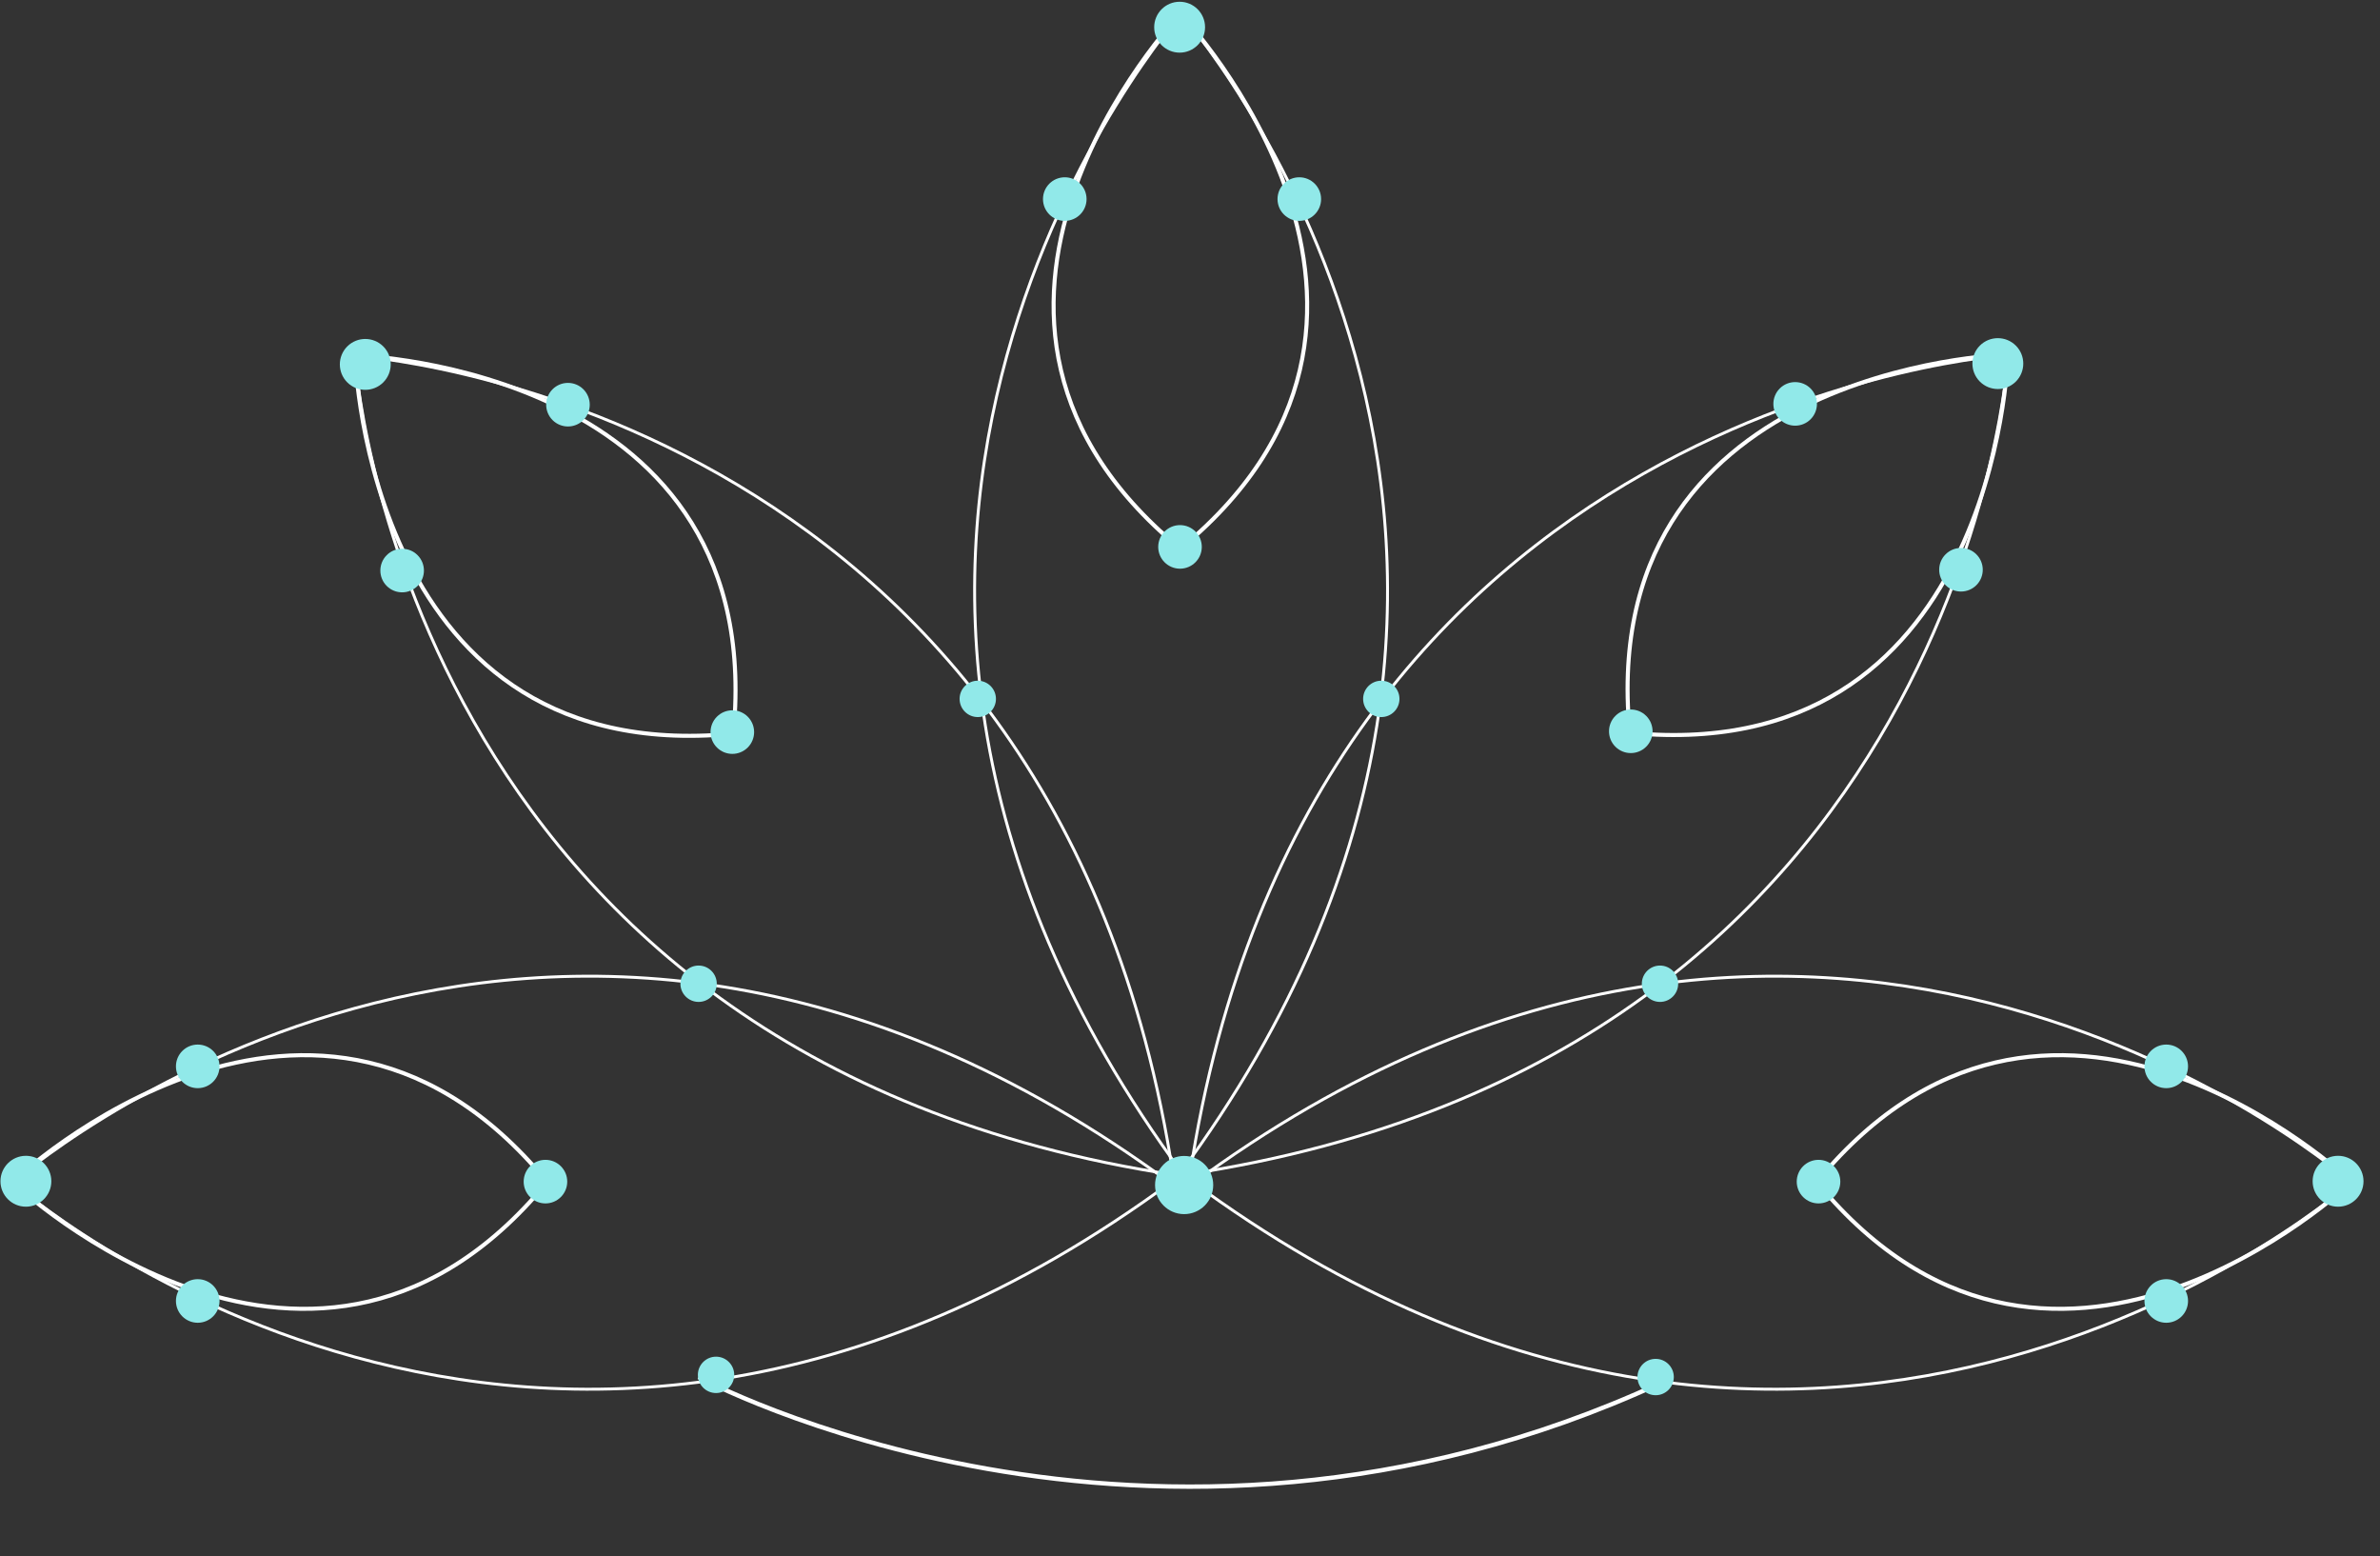 <?xml version="1.0" encoding="UTF-8" standalone="no" ?>
<!DOCTYPE svg PUBLIC "-//W3C//DTD SVG 1.1//EN" "http://www.w3.org/Graphics/SVG/1.1/DTD/svg11.dtd">
<svg xmlns="http://www.w3.org/2000/svg" xmlns:xlink="http://www.w3.org/1999/xlink" version="1.1" width="1636.707" height="1070" viewBox="0 0 1636.707 1070" xml:space="preserve">
<rect x="0" y="0" width="1636.707" height="1070" fill="#333333" stroke="none"/>
<desc>Created with Fabric.js 5.3.0</desc>
<defs>
</defs>
<g transform="matrix(0 1 1 0 413.324 815.214)" id="1pzMuQ2MxVkbK8SuwEGzw"  >
<g style="" vector-effect="non-scaling-stroke"   >
		<g transform="matrix(1 0 0 1 33.711 -408.013)" id="j5vdZBdXiyUIxW3stDToJ"  >
<path style="stroke: rgb(255,255,255); stroke-width: 1; stroke-dasharray: none; stroke-linecap: butt; stroke-dashoffset: 0; stroke-linejoin: miter; stroke-miterlimit: 4; fill: rgb(255,255,255); fill-opacity: 0; fill-rule: nonzero; opacity: 1;" vector-effect="non-scaling-stroke"  transform=" translate(0, 0)" d="M 0 0" stroke-linecap="round" />
</g>
		<g transform="matrix(0.928 0 0 0.928 -44.372 -218.749)" id="TDFPtszz5Qqv_uoLvCET2"  >
<path style="stroke: rgb(255,255,255); stroke-width: 3; stroke-dasharray: none; stroke-linecap: butt; stroke-dashoffset: 0; stroke-linejoin: miter; stroke-miterlimit: 4; fill: rgb(255,255,255); fill-opacity: 0; fill-rule: nonzero; opacity: 1;" vector-effect="non-scaling-stroke"  transform=" translate(-0, 0)" d="M 43.7 -199.01 C 43.7 -199.01 -168.16 25.5 48.93 199.01" stroke-linecap="round" />
</g>
		<g transform="matrix(-0.928 0 0 0.928 39.21 -218.749)" id="6dJN-0DF7bNAFwWnaQ0eT"  >
<path style="stroke: rgb(255,255,255); stroke-width: 3; stroke-dasharray: none; stroke-linecap: butt; stroke-dashoffset: 0; stroke-linejoin: miter; stroke-miterlimit: 4; fill: rgb(255,255,255); fill-opacity: 0; fill-rule: nonzero; opacity: 1;" vector-effect="non-scaling-stroke"  transform=" translate(-0, 0)" d="M 43.7 -199.01 C 43.7 -199.01 -168.16 25.5 48.93 199.01" stroke-linecap="round" />
</g>
		<g transform="matrix(1 0 0 1 25.411 -405.838)" id="GFwka-L3IYInmWN7VpHpr"  >
<path style="stroke: rgb(255,255,255); stroke-width: 1; stroke-dasharray: none; stroke-linecap: butt; stroke-dashoffset: 0; stroke-linejoin: miter; stroke-miterlimit: 4; fill: rgb(255,255,255); fill-opacity: 0; fill-rule: nonzero; opacity: 1;" vector-effect="non-scaling-stroke"  transform=" translate(0, 0)" d="M 0 0" stroke-linecap="round" />
</g>
		<g transform="matrix(1 0 0 1 -72.345 -6.14)" id="Ui6Kc1VUpRFNv7VHispGg"  >
<path style="stroke: rgb(255,255,255); stroke-width: 2; stroke-dasharray: none; stroke-linecap: butt; stroke-dashoffset: 0; stroke-linejoin: miter; stroke-miterlimit: 4; fill: rgb(255,255,255); fill-opacity: 0; fill-rule: nonzero; opacity: 1;" vector-effect="non-scaling-stroke"  transform=" translate(0.001, 0)" d="M 70.69 -399.38 C 70.69 -399.38 -250.48 -36.42 71.74 399.38" stroke-linecap="round" />
</g>
		<g transform="matrix(-1 0 0 1 68.14 -5.86)" id="zQ6VZTM2uM9Zpy_r7pOal"  >
<path style="stroke: rgb(255,255,255); stroke-width: 2; stroke-dasharray: none; stroke-linecap: butt; stroke-dashoffset: 0; stroke-linejoin: miter; stroke-miterlimit: 4; fill: rgb(255,255,255); fill-opacity: 0; fill-rule: nonzero; opacity: 1;" vector-effect="non-scaling-stroke"  transform=" translate(0.001, 0)" d="M 70.69 -399.38 C 70.69 -399.38 -250.48 -36.42 71.74 399.38" stroke-linecap="round" />
</g>
		<g transform="matrix(0.193 0 0 0.193 -1.844 399.554)" id="uApd6vi00ikjTRtbWUpa8"  >
<path style="stroke: rgb(234,47,132); stroke-width: 0; stroke-dasharray: none; stroke-linecap: butt; stroke-dashoffset: 0; stroke-linejoin: miter; stroke-miterlimit: 4; fill: rgb(145,233,233); fill-rule: nonzero; opacity: 1;" vector-effect="non-scaling-stroke"  transform=" translate(0, 0)" d="M 0 -56.98 C 31.45 -56.98 56.98 -31.45 56.98 0 C 56.98 31.45 31.45 56.98 0 56.98 C -31.45 56.98 -56.98 31.45 -56.98 0 C -56.98 -31.45 -31.45 -56.98 0 -56.98 z" stroke-linecap="round" />
</g>
		<g transform="matrix(0.263 0 0 0.263 -2.844 -38.22)" id="7BFfbwwvxdqI0gv4uvnMy"  >
<path style="stroke: rgb(234,47,132); stroke-width: 0; stroke-dasharray: none; stroke-linecap: butt; stroke-dashoffset: 0; stroke-linejoin: miter; stroke-miterlimit: 4; fill: rgb(145,233,233); fill-rule: nonzero; opacity: 1;" vector-effect="non-scaling-stroke"  transform=" translate(0, 0)" d="M 0 -56.98 C 31.45 -56.98 56.98 -31.45 56.98 0 C 56.98 31.45 31.45 56.98 0 56.98 C -31.45 56.98 -56.98 31.45 -56.98 0 C -56.98 -31.45 -31.45 -56.98 0 -56.98 z" stroke-linecap="round" />
</g>
		<g transform="matrix(0.307 0 0 0.307 -3.103 -395.513)" id="q-GNKwQN8B_gSGtUDtocX"  >
<path style="stroke: rgb(234,47,132); stroke-width: 0; stroke-dasharray: none; stroke-linecap: butt; stroke-dashoffset: 0; stroke-linejoin: miter; stroke-miterlimit: 4; fill: rgb(145,233,233); fill-rule: nonzero; opacity: 1;" vector-effect="non-scaling-stroke"  transform=" translate(0, 0)" d="M 0 -56.98 C 31.45 -56.98 56.98 -31.45 56.98 0 C 56.98 31.45 31.45 56.98 0 56.98 C -31.45 56.98 -56.98 31.45 -56.98 0 C -56.98 -31.45 -31.45 -56.98 0 -56.98 z" stroke-linecap="round" />
</g>
		<g transform="matrix(0.263 0 0 0.263 79.2 -277.347)" id="NgH0eyzhvyyu-H51YL36w"  >
<path style="stroke: rgb(234,47,132); stroke-width: 0; stroke-dasharray: none; stroke-linecap: butt; stroke-dashoffset: 0; stroke-linejoin: miter; stroke-miterlimit: 4; fill: rgb(145,233,233); fill-rule: nonzero; opacity: 1;" vector-effect="non-scaling-stroke"  transform=" translate(-11.4, 26.59)" d="M 11.4 -83.57 C 42.85 -83.57 68.38 -58.04 68.38 -26.59 C 68.38 4.86 42.85 30.39 11.4 30.39 C -20.05 30.39 -45.58 4.86 -45.58 -26.59 C -45.58 -58.04 -20.05 -83.57 11.4 -83.57 z" stroke-linecap="round" />
</g>
		<g transform="matrix(0.263 0 0 0.263 -82.088 -277.347)" id="TjXjIAOyQZXAbkew3B6Ps"  >
<path style="stroke: rgb(234,47,132); stroke-width: 0; stroke-dasharray: none; stroke-linecap: butt; stroke-dashoffset: 0; stroke-linejoin: miter; stroke-miterlimit: 4; fill: rgb(145,233,233); fill-rule: nonzero; opacity: 1;" vector-effect="non-scaling-stroke"  transform=" translate(-7.6, 26.59)" d="M 7.6 -83.57 C 39.05 -83.57 64.58 -58.04 64.58 -26.59 C 64.58 4.86 39.05 30.39 7.6 30.39 C -23.85 30.39 -49.38 4.86 -49.38 -26.59 C -49.38 -58.04 -23.85 -83.57 7.6 -83.57 z" stroke-linecap="round" />
</g>
</g>
</g>
<g transform="matrix(-0.707 0.707 0.707 0.707 528.629 532.345)" id="q5IdS5OFGtaCCJk2G3RPW"  >
<g style="" vector-effect="non-scaling-stroke"   >
		<g transform="matrix(1 0 0 1 33.711 -408.013)" id="2PQSCNyLmHfzLkWTdIEP1"  >
<path style="stroke: rgb(255,255,255); stroke-width: 1; stroke-dasharray: none; stroke-linecap: butt; stroke-dashoffset: 0; stroke-linejoin: miter; stroke-miterlimit: 4; fill: rgb(255,255,255); fill-opacity: 0; fill-rule: nonzero; opacity: 1;" vector-effect="non-scaling-stroke"  transform=" translate(0, 0)" d="M 0 0" stroke-linecap="round" />
</g>
		<g transform="matrix(0.928 0 0 0.928 -44.372 -218.749)" id="mG7FbMO6TxrMWIa-_sLhO"  >
<path style="stroke: rgb(255,255,255); stroke-width: 3; stroke-dasharray: none; stroke-linecap: butt; stroke-dashoffset: 0; stroke-linejoin: miter; stroke-miterlimit: 4; fill: rgb(255,255,255); fill-opacity: 0; fill-rule: nonzero; opacity: 1;" vector-effect="non-scaling-stroke"  transform=" translate(-0, 0)" d="M 43.7 -199.01 C 43.7 -199.01 -168.16 25.5 48.93 199.01" stroke-linecap="round" />
</g>
		<g transform="matrix(-0.928 0 0 0.928 39.21 -218.749)" id="5t5x8OchPUeZmcLmyT8ec"  >
<path style="stroke: rgb(255,255,255); stroke-width: 3; stroke-dasharray: none; stroke-linecap: butt; stroke-dashoffset: 0; stroke-linejoin: miter; stroke-miterlimit: 4; fill: rgb(255,255,255); fill-opacity: 0; fill-rule: nonzero; opacity: 1;" vector-effect="non-scaling-stroke"  transform=" translate(-0, 0)" d="M 43.7 -199.01 C 43.7 -199.01 -168.16 25.5 48.93 199.01" stroke-linecap="round" />
</g>
		<g transform="matrix(1 0 0 1 25.411 -405.838)" id="wldJSUyC8NYsKtSgh-5wh"  >
<path style="stroke: rgb(255,255,255); stroke-width: 1; stroke-dasharray: none; stroke-linecap: butt; stroke-dashoffset: 0; stroke-linejoin: miter; stroke-miterlimit: 4; fill: rgb(255,255,255); fill-opacity: 0; fill-rule: nonzero; opacity: 1;" vector-effect="non-scaling-stroke"  transform=" translate(0, 0)" d="M 0 0" stroke-linecap="round" />
</g>
		<g transform="matrix(1 0 0 1 -72.345 -6.14)" id="kC2ngp2gi4S4qPqe1tRah"  >
<path style="stroke: rgb(255,255,255); stroke-width: 2; stroke-dasharray: none; stroke-linecap: butt; stroke-dashoffset: 0; stroke-linejoin: miter; stroke-miterlimit: 4; fill: rgb(255,255,255); fill-opacity: 0; fill-rule: nonzero; opacity: 1;" vector-effect="non-scaling-stroke"  transform=" translate(0.001, 0)" d="M 70.69 -399.38 C 70.69 -399.38 -250.48 -36.42 71.74 399.38" stroke-linecap="round" />
</g>
		<g transform="matrix(-1 0 0 1 68.14 -5.86)" id="_Mepm8KsbEBxd8KvwXk3Y"  >
<path style="stroke: rgb(255,255,255); stroke-width: 2; stroke-dasharray: none; stroke-linecap: butt; stroke-dashoffset: 0; stroke-linejoin: miter; stroke-miterlimit: 4; fill: rgb(255,255,255); fill-opacity: 0; fill-rule: nonzero; opacity: 1;" vector-effect="non-scaling-stroke"  transform=" translate(0.001, 0)" d="M 70.69 -399.38 C 70.69 -399.38 -250.48 -36.42 71.74 399.38" stroke-linecap="round" />
</g>
		<g transform="matrix(0.193 0 0 0.193 -1.844 399.554)" id="xGV9TL_b_yX_Wgcmrfak5"  >
<path style="stroke: rgb(234,47,132); stroke-width: 0; stroke-dasharray: none; stroke-linecap: butt; stroke-dashoffset: 0; stroke-linejoin: miter; stroke-miterlimit: 4; fill: rgb(145,233,233); fill-rule: nonzero; opacity: 1;" vector-effect="non-scaling-stroke"  transform=" translate(0, 0)" d="M 0 -56.98 C 31.45 -56.98 56.98 -31.45 56.98 0 C 56.98 31.45 31.45 56.98 0 56.98 C -31.45 56.98 -56.98 31.45 -56.98 0 C -56.98 -31.45 -31.45 -56.98 0 -56.98 z" stroke-linecap="round" />
</g>
		<g transform="matrix(0.263 0 0 0.263 -2.844 -38.22)" id="MX5POm1xRCFg3syEUCWUB"  >
<path style="stroke: rgb(234,47,132); stroke-width: 0; stroke-dasharray: none; stroke-linecap: butt; stroke-dashoffset: 0; stroke-linejoin: miter; stroke-miterlimit: 4; fill: rgb(145,233,233); fill-rule: nonzero; opacity: 1;" vector-effect="non-scaling-stroke"  transform=" translate(0, 0)" d="M 0 -56.98 C 31.45 -56.98 56.98 -31.45 56.98 0 C 56.98 31.45 31.45 56.98 0 56.98 C -31.45 56.98 -56.98 31.45 -56.98 0 C -56.98 -31.45 -31.45 -56.98 0 -56.98 z" stroke-linecap="round" />
</g>
		<g transform="matrix(0.307 0 0 0.307 -3.103 -395.513)" id="yT3L7NYNrRulrX1skkaxr"  >
<path style="stroke: rgb(234,47,132); stroke-width: 0; stroke-dasharray: none; stroke-linecap: butt; stroke-dashoffset: 0; stroke-linejoin: miter; stroke-miterlimit: 4; fill: rgb(145,233,233); fill-rule: nonzero; opacity: 1;" vector-effect="non-scaling-stroke"  transform=" translate(0, 0)" d="M 0 -56.98 C 31.45 -56.98 56.98 -31.45 56.98 0 C 56.98 31.45 31.45 56.98 0 56.98 C -31.45 56.98 -56.98 31.45 -56.98 0 C -56.98 -31.45 -31.45 -56.98 0 -56.98 z" stroke-linecap="round" />
</g>
		<g transform="matrix(0.263 0 0 0.263 79.2 -277.347)" id="9JVv2hkMLQs2ydj47Cmpv"  >
<path style="stroke: rgb(234,47,132); stroke-width: 0; stroke-dasharray: none; stroke-linecap: butt; stroke-dashoffset: 0; stroke-linejoin: miter; stroke-miterlimit: 4; fill: rgb(145,233,233); fill-rule: nonzero; opacity: 1;" vector-effect="non-scaling-stroke"  transform=" translate(-11.4, 26.59)" d="M 11.4 -83.57 C 42.85 -83.57 68.38 -58.04 68.38 -26.59 C 68.38 4.86 42.85 30.39 11.4 30.39 C -20.05 30.39 -45.58 4.86 -45.58 -26.59 C -45.58 -58.04 -20.05 -83.57 11.4 -83.57 z" stroke-linecap="round" />
</g>
		<g transform="matrix(0.263 0 0 0.263 -82.088 -277.347)" id="0L9sW0O9jDe6eUeBixDO6"  >
<path style="stroke: rgb(234,47,132); stroke-width: 0; stroke-dasharray: none; stroke-linecap: butt; stroke-dashoffset: 0; stroke-linejoin: miter; stroke-miterlimit: 4; fill: rgb(145,233,233); fill-rule: nonzero; opacity: 1;" vector-effect="non-scaling-stroke"  transform=" translate(-7.6, 26.59)" d="M 7.6 -83.57 C 39.05 -83.57 64.58 -58.04 64.58 -26.59 C 64.58 4.86 39.05 30.39 7.6 30.39 C -23.85 30.39 -49.38 4.86 -49.38 -26.59 C -49.38 -58.04 -23.85 -83.57 7.6 -83.57 z" stroke-linecap="round" />
</g>
</g>
</g>
<g transform="matrix(1 0 0 1 810.995 1005.564)" id="yJPpGj6Fva0Kbo_swo1V1"  >
<path style="stroke: rgb(255,255,255); stroke-width: 3; stroke-dasharray: none; stroke-linecap: butt; stroke-dashoffset: 0; stroke-linejoin: miter; stroke-miterlimit: 4; fill: rgb(255,255,255); fill-opacity: 0; fill-rule: nonzero; opacity: 1;" vector-effect="non-scaling-stroke"  transform=" translate(0, 0)" d="M 0 0" stroke-linecap="round" />
</g>
<g transform="matrix(1 0 0 1 814.324 414.214)" id="7rNMNT8di5X5IVyfTUlrd"  >
<g style="" vector-effect="non-scaling-stroke"   >
		<g transform="matrix(1 0 0 1 33.711 -408.013)" id="8szDsUxNRjtkVny2ApubQ"  >
<path style="stroke: rgb(255,255,255); stroke-width: 1; stroke-dasharray: none; stroke-linecap: butt; stroke-dashoffset: 0; stroke-linejoin: miter; stroke-miterlimit: 4; fill: rgb(255,255,255); fill-opacity: 0; fill-rule: nonzero; opacity: 1;" vector-effect="non-scaling-stroke"  transform=" translate(0, 0)" d="M 0 0" stroke-linecap="round" />
</g>
		<g transform="matrix(0.928 0 0 0.928 -44.372 -218.749)" id="pU8zt62LkM4W1k45lf34Z"  >
<path style="stroke: rgb(255,255,255); stroke-width: 3; stroke-dasharray: none; stroke-linecap: butt; stroke-dashoffset: 0; stroke-linejoin: miter; stroke-miterlimit: 4; fill: rgb(255,255,255); fill-opacity: 0; fill-rule: nonzero; opacity: 1;" vector-effect="non-scaling-stroke"  transform=" translate(-0, 0)" d="M 43.7 -199.01 C 43.7 -199.01 -168.16 25.5 48.93 199.01" stroke-linecap="round" />
</g>
		<g transform="matrix(-0.928 0 0 0.928 39.21 -218.749)" id="mUAijn2IyHn1WHJL-1wzD"  >
<path style="stroke: rgb(255,255,255); stroke-width: 3; stroke-dasharray: none; stroke-linecap: butt; stroke-dashoffset: 0; stroke-linejoin: miter; stroke-miterlimit: 4; fill: rgb(255,255,255); fill-opacity: 0; fill-rule: nonzero; opacity: 1;" vector-effect="non-scaling-stroke"  transform=" translate(-0, 0)" d="M 43.7 -199.01 C 43.7 -199.01 -168.16 25.5 48.93 199.01" stroke-linecap="round" />
</g>
		<g transform="matrix(1 0 0 1 25.411 -405.838)" id="9RH5KrDqNDST8bNea0vYU"  >
<path style="stroke: rgb(255,255,255); stroke-width: 1; stroke-dasharray: none; stroke-linecap: butt; stroke-dashoffset: 0; stroke-linejoin: miter; stroke-miterlimit: 4; fill: rgb(255,255,255); fill-opacity: 0; fill-rule: nonzero; opacity: 1;" vector-effect="non-scaling-stroke"  transform=" translate(0, 0)" d="M 0 0" stroke-linecap="round" />
</g>
		<g transform="matrix(1 0 0 1 -72.345 -6.14)" id="WAJ_3KJcHBIcOX5Rn23-D"  >
<path style="stroke: rgb(255,255,255); stroke-width: 2; stroke-dasharray: none; stroke-linecap: butt; stroke-dashoffset: 0; stroke-linejoin: miter; stroke-miterlimit: 4; fill: rgb(255,255,255); fill-opacity: 0; fill-rule: nonzero; opacity: 1;" vector-effect="non-scaling-stroke"  transform=" translate(0.001, 0)" d="M 70.69 -399.38 C 70.69 -399.38 -250.48 -36.42 71.74 399.38" stroke-linecap="round" />
</g>
		<g transform="matrix(-1 0 0 1 68.14 -5.86)" id="5d0CzHSbiXUqqtebsYxSU"  >
<path style="stroke: rgb(255,255,255); stroke-width: 2; stroke-dasharray: none; stroke-linecap: butt; stroke-dashoffset: 0; stroke-linejoin: miter; stroke-miterlimit: 4; fill: rgb(255,255,255); fill-opacity: 0; fill-rule: nonzero; opacity: 1;" vector-effect="non-scaling-stroke"  transform=" translate(0.001, 0)" d="M 70.69 -399.38 C 70.69 -399.38 -250.48 -36.42 71.74 399.38" stroke-linecap="round" />
</g>
		<g transform="matrix(0.193 0 0 0.193 -1.844 399.554)" id="FQnyVb7xFuVsVoGw7E_tF"  >
<path style="stroke: rgb(234,47,132); stroke-width: 0; stroke-dasharray: none; stroke-linecap: butt; stroke-dashoffset: 0; stroke-linejoin: miter; stroke-miterlimit: 4; fill: rgb(145,233,233); fill-rule: nonzero; opacity: 1;" vector-effect="non-scaling-stroke"  transform=" translate(0, 0)" d="M 0 -56.98 C 31.45 -56.98 56.98 -31.45 56.98 0 C 56.98 31.45 31.45 56.98 0 56.98 C -31.45 56.98 -56.98 31.45 -56.98 0 C -56.98 -31.45 -31.45 -56.98 0 -56.98 z" stroke-linecap="round" />
</g>
		<g transform="matrix(0.263 0 0 0.263 -2.844 -38.22)" id="230JgpfrGsw_pTj2j-TU7"  >
<path style="stroke: rgb(234,47,132); stroke-width: 0; stroke-dasharray: none; stroke-linecap: butt; stroke-dashoffset: 0; stroke-linejoin: miter; stroke-miterlimit: 4; fill: rgb(145,233,233); fill-rule: nonzero; opacity: 1;" vector-effect="non-scaling-stroke"  transform=" translate(0, 0)" d="M 0 -56.98 C 31.45 -56.98 56.98 -31.45 56.98 0 C 56.98 31.45 31.45 56.98 0 56.98 C -31.45 56.98 -56.98 31.45 -56.98 0 C -56.98 -31.45 -31.45 -56.98 0 -56.98 z" stroke-linecap="round" />
</g>
		<g transform="matrix(0.307 0 0 0.307 -3.103 -395.513)" id="X03PyfeGeyH4FG4ee-7wI"  >
<path style="stroke: rgb(234,47,132); stroke-width: 0; stroke-dasharray: none; stroke-linecap: butt; stroke-dashoffset: 0; stroke-linejoin: miter; stroke-miterlimit: 4; fill: rgb(145,233,233); fill-rule: nonzero; opacity: 1;" vector-effect="non-scaling-stroke"  transform=" translate(0, 0)" d="M 0 -56.98 C 31.45 -56.98 56.98 -31.45 56.98 0 C 56.98 31.45 31.45 56.98 0 56.98 C -31.45 56.98 -56.98 31.45 -56.98 0 C -56.98 -31.45 -31.45 -56.98 0 -56.98 z" stroke-linecap="round" />
</g>
		<g transform="matrix(0.263 0 0 0.263 79.2 -277.347)" id="4v5pzk2EdnPPQGZerLpPj"  >
<path style="stroke: rgb(234,47,132); stroke-width: 0; stroke-dasharray: none; stroke-linecap: butt; stroke-dashoffset: 0; stroke-linejoin: miter; stroke-miterlimit: 4; fill: rgb(145,233,233); fill-rule: nonzero; opacity: 1;" vector-effect="non-scaling-stroke"  transform=" translate(-11.4, 26.59)" d="M 11.4 -83.57 C 42.85 -83.57 68.38 -58.04 68.38 -26.59 C 68.38 4.86 42.85 30.39 11.4 30.39 C -20.05 30.39 -45.58 4.86 -45.58 -26.59 C -45.58 -58.04 -20.05 -83.57 11.4 -83.57 z" stroke-linecap="round" />
</g>
		<g transform="matrix(0.263 0 0 0.263 -82.088 -277.347)" id="aZLNYJe6Jsevy3exyv023"  >
<path style="stroke: rgb(234,47,132); stroke-width: 0; stroke-dasharray: none; stroke-linecap: butt; stroke-dashoffset: 0; stroke-linejoin: miter; stroke-miterlimit: 4; fill: rgb(145,233,233); fill-rule: nonzero; opacity: 1;" vector-effect="non-scaling-stroke"  transform=" translate(-7.6, 26.59)" d="M 7.6 -83.57 C 39.05 -83.57 64.58 -58.04 64.58 -26.59 C 64.58 4.86 39.05 30.39 7.6 30.39 C -23.85 30.39 -49.38 4.86 -49.38 -26.59 C -49.38 -58.04 -23.85 -83.57 7.6 -83.57 z" stroke-linecap="round" />
</g>
</g>
</g>
<g transform="matrix(0 1 -1 0 1212.364 815.214)" id="ewGqSapCHnZyqReD4ryWC"  >
<g style="" vector-effect="non-scaling-stroke"   >
		<g transform="matrix(1 0 0 1 33.711 -408.013)" id="srCAsmJB3oiifXS3AZfZI"  >
<path style="stroke: rgb(255,255,255); stroke-width: 1; stroke-dasharray: none; stroke-linecap: butt; stroke-dashoffset: 0; stroke-linejoin: miter; stroke-miterlimit: 4; fill: rgb(255,255,255); fill-opacity: 0; fill-rule: nonzero; opacity: 1;" vector-effect="non-scaling-stroke"  transform=" translate(0, 0)" d="M 0 0" stroke-linecap="round" />
</g>
		<g transform="matrix(0.928 0 0 0.928 -44.372 -218.749)" id="roYJoanBIXN53nALpn5MT"  >
<path style="stroke: rgb(255,255,255); stroke-width: 3; stroke-dasharray: none; stroke-linecap: butt; stroke-dashoffset: 0; stroke-linejoin: miter; stroke-miterlimit: 4; fill: rgb(255,255,255); fill-opacity: 0; fill-rule: nonzero; opacity: 1;" vector-effect="non-scaling-stroke"  transform=" translate(-0, 0)" d="M 43.7 -199.01 C 43.7 -199.01 -168.16 25.5 48.93 199.01" stroke-linecap="round" />
</g>
		<g transform="matrix(-0.928 0 0 0.928 39.21 -218.749)" id="kSrXHzgH_iexny-nP_vL5"  >
<path style="stroke: rgb(255,255,255); stroke-width: 3; stroke-dasharray: none; stroke-linecap: butt; stroke-dashoffset: 0; stroke-linejoin: miter; stroke-miterlimit: 4; fill: rgb(255,255,255); fill-opacity: 0; fill-rule: nonzero; opacity: 1;" vector-effect="non-scaling-stroke"  transform=" translate(-0, 0)" d="M 43.7 -199.01 C 43.7 -199.01 -168.16 25.5 48.93 199.01" stroke-linecap="round" />
</g>
		<g transform="matrix(1 0 0 1 25.411 -405.838)" id="Kzam8wpqymUZAlWrONTdr"  >
<path style="stroke: rgb(255,255,255); stroke-width: 1; stroke-dasharray: none; stroke-linecap: butt; stroke-dashoffset: 0; stroke-linejoin: miter; stroke-miterlimit: 4; fill: rgb(255,255,255); fill-opacity: 0; fill-rule: nonzero; opacity: 1;" vector-effect="non-scaling-stroke"  transform=" translate(0, 0)" d="M 0 0" stroke-linecap="round" />
</g>
		<g transform="matrix(1 0 0 1 -72.345 -6.14)" id="ZBMnX86vZ3bfBcoZqJviN"  >
<path style="stroke: rgb(255,255,255); stroke-width: 2; stroke-dasharray: none; stroke-linecap: butt; stroke-dashoffset: 0; stroke-linejoin: miter; stroke-miterlimit: 4; fill: rgb(255,255,255); fill-opacity: 0; fill-rule: nonzero; opacity: 1;" vector-effect="non-scaling-stroke"  transform=" translate(0.001, 0)" d="M 70.69 -399.38 C 70.69 -399.38 -250.48 -36.42 71.74 399.38" stroke-linecap="round" />
</g>
		<g transform="matrix(-1 0 0 1 68.14 -5.86)" id="hXehT4j0ZVtlhcDzlNgFb"  >
<path style="stroke: rgb(255,255,255); stroke-width: 2; stroke-dasharray: none; stroke-linecap: butt; stroke-dashoffset: 0; stroke-linejoin: miter; stroke-miterlimit: 4; fill: rgb(255,255,255); fill-opacity: 0; fill-rule: nonzero; opacity: 1;" vector-effect="non-scaling-stroke"  transform=" translate(0.001, 0)" d="M 70.69 -399.38 C 70.69 -399.38 -250.48 -36.42 71.74 399.38" stroke-linecap="round" />
</g>
		<g transform="matrix(0.193 0 0 0.193 -1.844 399.554)" id="DO3P1jSeL-iKNoiLeihDj"  >
<path style="stroke: rgb(234,47,132); stroke-width: 0; stroke-dasharray: none; stroke-linecap: butt; stroke-dashoffset: 0; stroke-linejoin: miter; stroke-miterlimit: 4; fill: rgb(145,233,233); fill-rule: nonzero; opacity: 1;" vector-effect="non-scaling-stroke"  transform=" translate(0, 0)" d="M 0 -56.98 C 31.45 -56.98 56.98 -31.45 56.98 0 C 56.98 31.45 31.45 56.98 0 56.98 C -31.45 56.98 -56.98 31.45 -56.98 0 C -56.98 -31.45 -31.45 -56.98 0 -56.98 z" stroke-linecap="round" />
</g>
		<g transform="matrix(0.263 0 0 0.263 -2.844 -38.22)" id="ulRYxo3h3WNiEJcuu5BzD"  >
<path style="stroke: rgb(234,47,132); stroke-width: 0; stroke-dasharray: none; stroke-linecap: butt; stroke-dashoffset: 0; stroke-linejoin: miter; stroke-miterlimit: 4; fill: rgb(145,233,233); fill-rule: nonzero; opacity: 1;" vector-effect="non-scaling-stroke"  transform=" translate(0, 0)" d="M 0 -56.98 C 31.45 -56.98 56.98 -31.45 56.98 0 C 56.98 31.45 31.45 56.98 0 56.98 C -31.45 56.98 -56.98 31.45 -56.98 0 C -56.98 -31.45 -31.45 -56.98 0 -56.98 z" stroke-linecap="round" />
</g>
		<g transform="matrix(0.307 0 0 0.307 -3.103 -395.513)" id="NAVfVqhdKQ51MF-_9SlO1"  >
<path style="stroke: rgb(234,47,132); stroke-width: 0; stroke-dasharray: none; stroke-linecap: butt; stroke-dashoffset: 0; stroke-linejoin: miter; stroke-miterlimit: 4; fill: rgb(145,233,233); fill-rule: nonzero; opacity: 1;" vector-effect="non-scaling-stroke"  transform=" translate(0, 0)" d="M 0 -56.98 C 31.45 -56.98 56.98 -31.45 56.98 0 C 56.98 31.45 31.45 56.98 0 56.98 C -31.45 56.98 -56.98 31.45 -56.98 0 C -56.98 -31.45 -31.45 -56.98 0 -56.98 z" stroke-linecap="round" />
</g>
		<g transform="matrix(0.263 0 0 0.263 79.2 -277.347)" id="J2pGt0kxro8nMeIJsRicq"  >
<path style="stroke: rgb(234,47,132); stroke-width: 0; stroke-dasharray: none; stroke-linecap: butt; stroke-dashoffset: 0; stroke-linejoin: miter; stroke-miterlimit: 4; fill: rgb(145,233,233); fill-rule: nonzero; opacity: 1;" vector-effect="non-scaling-stroke"  transform=" translate(-11.4, 26.59)" d="M 11.4 -83.57 C 42.85 -83.57 68.38 -58.04 68.38 -26.59 C 68.38 4.86 42.85 30.39 11.4 30.39 C -20.05 30.39 -45.58 4.86 -45.58 -26.59 C -45.58 -58.04 -20.05 -83.57 11.4 -83.57 z" stroke-linecap="round" />
</g>
		<g transform="matrix(0.263 0 0 0.263 -82.088 -277.347)" id="pKezbUFATKCb9g3vz1D6l"  >
<path style="stroke: rgb(234,47,132); stroke-width: 0; stroke-dasharray: none; stroke-linecap: butt; stroke-dashoffset: 0; stroke-linejoin: miter; stroke-miterlimit: 4; fill: rgb(145,233,233); fill-rule: nonzero; opacity: 1;" vector-effect="non-scaling-stroke"  transform=" translate(-7.6, 26.59)" d="M 7.6 -83.57 C 39.05 -83.57 64.58 -58.04 64.58 -26.59 C 64.58 4.86 39.05 30.39 7.6 30.39 C -23.85 30.39 -49.38 4.86 -49.38 -26.59 C -49.38 -58.04 -23.85 -83.57 7.6 -83.57 z" stroke-linecap="round" />
</g>
</g>
</g>
<g transform="matrix(0.707 0.707 -0.707 0.707 1096.469 531.794)" id="eb9PCErj_cXiqzywvuS9s"  >
<g style="" vector-effect="non-scaling-stroke"   >
		<g transform="matrix(1 0 0 1 33.711 -408.013)" id="V2nNcBXEc1GozG1X50RiD"  >
<path style="stroke: rgb(255,255,255); stroke-width: 1; stroke-dasharray: none; stroke-linecap: butt; stroke-dashoffset: 0; stroke-linejoin: miter; stroke-miterlimit: 4; fill: rgb(255,255,255); fill-opacity: 0; fill-rule: nonzero; opacity: 1;" vector-effect="non-scaling-stroke"  transform=" translate(0, 0)" d="M 0 0" stroke-linecap="round" />
</g>
		<g transform="matrix(0.928 0 0 0.928 -44.372 -218.749)" id="pVgihu0JqNfyyXfl9Jd9r"  >
<path style="stroke: rgb(255,255,255); stroke-width: 3; stroke-dasharray: none; stroke-linecap: butt; stroke-dashoffset: 0; stroke-linejoin: miter; stroke-miterlimit: 4; fill: rgb(255,255,255); fill-opacity: 0; fill-rule: nonzero; opacity: 1;" vector-effect="non-scaling-stroke"  transform=" translate(-0, 0)" d="M 43.7 -199.01 C 43.7 -199.01 -168.16 25.5 48.93 199.01" stroke-linecap="round" />
</g>
		<g transform="matrix(-0.928 0 0 0.928 39.21 -218.749)" id="QQDw982y_CZMEa3tCavVO"  >
<path style="stroke: rgb(255,255,255); stroke-width: 3; stroke-dasharray: none; stroke-linecap: butt; stroke-dashoffset: 0; stroke-linejoin: miter; stroke-miterlimit: 4; fill: rgb(255,255,255); fill-opacity: 0; fill-rule: nonzero; opacity: 1;" vector-effect="non-scaling-stroke"  transform=" translate(-0, 0)" d="M 43.7 -199.01 C 43.7 -199.01 -168.16 25.5 48.93 199.01" stroke-linecap="round" />
</g>
		<g transform="matrix(1 0 0 1 25.411 -405.838)" id="ovcHOSy8pHok4kAgJhhQ4"  >
<path style="stroke: rgb(255,255,255); stroke-width: 1; stroke-dasharray: none; stroke-linecap: butt; stroke-dashoffset: 0; stroke-linejoin: miter; stroke-miterlimit: 4; fill: rgb(255,255,255); fill-opacity: 0; fill-rule: nonzero; opacity: 1;" vector-effect="non-scaling-stroke"  transform=" translate(0, 0)" d="M 0 0" stroke-linecap="round" />
</g>
		<g transform="matrix(1 0 0 1 -72.345 -6.14)" id="OuYOHD2HGgwojWncKJu1z"  >
<path style="stroke: rgb(255,255,255); stroke-width: 2; stroke-dasharray: none; stroke-linecap: butt; stroke-dashoffset: 0; stroke-linejoin: miter; stroke-miterlimit: 4; fill: rgb(255,255,255); fill-opacity: 0; fill-rule: nonzero; opacity: 1;" vector-effect="non-scaling-stroke"  transform=" translate(0.001, 0)" d="M 70.69 -399.38 C 70.69 -399.38 -250.48 -36.42 71.74 399.38" stroke-linecap="round" />
</g>
		<g transform="matrix(-1 0 0 1 68.14 -5.86)" id="-8dJ7wAQS-BidIRuO1yW4"  >
<path style="stroke: rgb(255,255,255); stroke-width: 2; stroke-dasharray: none; stroke-linecap: butt; stroke-dashoffset: 0; stroke-linejoin: miter; stroke-miterlimit: 4; fill: rgb(255,255,255); fill-opacity: 0; fill-rule: nonzero; opacity: 1;" vector-effect="non-scaling-stroke"  transform=" translate(0.001, 0)" d="M 70.69 -399.38 C 70.69 -399.38 -250.48 -36.42 71.74 399.38" stroke-linecap="round" />
</g>
		<g transform="matrix(0.193 0 0 0.193 -1.844 399.554)" id="WMHBG6kmV6UqLNdbBOpCe"  >
<path style="stroke: rgb(234,47,132); stroke-width: 0; stroke-dasharray: none; stroke-linecap: butt; stroke-dashoffset: 0; stroke-linejoin: miter; stroke-miterlimit: 4; fill: rgb(145,233,233); fill-rule: nonzero; opacity: 1;" vector-effect="non-scaling-stroke"  transform=" translate(0, 0)" d="M 0 -56.98 C 31.45 -56.98 56.98 -31.45 56.98 0 C 56.98 31.45 31.45 56.98 0 56.98 C -31.45 56.98 -56.98 31.45 -56.98 0 C -56.98 -31.45 -31.45 -56.98 0 -56.98 z" stroke-linecap="round" />
</g>
		<g transform="matrix(0.263 0 0 0.263 -2.844 -38.22)" id="CK01qUhKEFMKLKDQnQpwl"  >
<path style="stroke: rgb(234,47,132); stroke-width: 0; stroke-dasharray: none; stroke-linecap: butt; stroke-dashoffset: 0; stroke-linejoin: miter; stroke-miterlimit: 4; fill: rgb(145,233,233); fill-rule: nonzero; opacity: 1;" vector-effect="non-scaling-stroke"  transform=" translate(0, 0)" d="M 0 -56.98 C 31.45 -56.98 56.98 -31.45 56.98 0 C 56.98 31.45 31.45 56.98 0 56.98 C -31.45 56.98 -56.98 31.45 -56.98 0 C -56.98 -31.45 -31.45 -56.98 0 -56.98 z" stroke-linecap="round" />
</g>
		<g transform="matrix(0.307 0 0 0.307 -3.103 -395.513)" id="xWXkn6wepib0QWDAwdzjF"  >
<path style="stroke: rgb(234,47,132); stroke-width: 0; stroke-dasharray: none; stroke-linecap: butt; stroke-dashoffset: 0; stroke-linejoin: miter; stroke-miterlimit: 4; fill: rgb(145,233,233); fill-rule: nonzero; opacity: 1;" vector-effect="non-scaling-stroke"  transform=" translate(0, 0)" d="M 0 -56.98 C 31.45 -56.98 56.98 -31.45 56.98 0 C 56.98 31.45 31.45 56.98 0 56.98 C -31.45 56.98 -56.98 31.45 -56.98 0 C -56.98 -31.45 -31.45 -56.98 0 -56.98 z" stroke-linecap="round" />
</g>
		<g transform="matrix(0.263 0 0 0.263 79.2 -277.347)" id="hlo2OjQXK6qXgdLShJkuT"  >
<path style="stroke: rgb(234,47,132); stroke-width: 0; stroke-dasharray: none; stroke-linecap: butt; stroke-dashoffset: 0; stroke-linejoin: miter; stroke-miterlimit: 4; fill: rgb(145,233,233); fill-rule: nonzero; opacity: 1;" vector-effect="non-scaling-stroke"  transform=" translate(-11.4, 26.59)" d="M 11.4 -83.57 C 42.85 -83.57 68.38 -58.04 68.38 -26.59 C 68.38 4.86 42.85 30.39 11.4 30.39 C -20.05 30.39 -45.58 4.86 -45.58 -26.59 C -45.58 -58.04 -20.05 -83.57 11.4 -83.57 z" stroke-linecap="round" />
</g>
		<g transform="matrix(0.263 0 0 0.263 -82.088 -277.347)" id="_NKZrIo5xT6hSsV-bLaKT"  >
<path style="stroke: rgb(234,47,132); stroke-width: 0; stroke-dasharray: none; stroke-linecap: butt; stroke-dashoffset: 0; stroke-linejoin: miter; stroke-miterlimit: 4; fill: rgb(145,233,233); fill-rule: nonzero; opacity: 1;" vector-effect="non-scaling-stroke"  transform=" translate(-7.6, 26.59)" d="M 7.6 -83.57 C 39.05 -83.57 64.58 -58.04 64.58 -26.59 C 64.58 4.86 39.05 30.39 7.6 30.39 C -23.85 30.39 -49.38 4.86 -49.38 -26.59 C -49.38 -58.04 -23.85 -83.57 7.6 -83.57 z" stroke-linecap="round" />
</g>
</g>
</g>
<g transform="matrix(0.575 0 0 0.575 949.905 480.488)" id="VoEQtCHCqzxBim5-Psgop"  >
<path style="stroke: rgb(185,81,151); stroke-width: 0; stroke-dasharray: none; stroke-linecap: butt; stroke-dashoffset: 0; stroke-linejoin: miter; stroke-miterlimit: 4; fill: rgb(145,233,233); fill-rule: nonzero; opacity: 1;" vector-effect="non-scaling-stroke"  transform=" translate(0, 0)" d="M 0 -21.739 C 12 -21.739 21.739 -12 21.739 0 C 21.739 12 12 21.739 0 21.739 C -12 21.739 -21.739 12 -21.739 0 C -21.739 -12 -12 -21.739 0 -21.739 z" stroke-linecap="round" />
</g>
<g transform="matrix(0.575 0 0 0.575 672.405 480.488)" id="9lja21EIb5RMRpicNuJ36"  >
<path style="stroke: rgb(185,81,151); stroke-width: 0; stroke-dasharray: none; stroke-linecap: butt; stroke-dashoffset: 0; stroke-linejoin: miter; stroke-miterlimit: 4; fill: rgb(145,233,233); fill-rule: nonzero; opacity: 1;" vector-effect="non-scaling-stroke"  transform=" translate(0, 0)" d="M 0 -21.739 C 12 -21.739 21.739 -12 21.739 0 C 21.739 12 12 21.739 0 21.739 C -12 21.739 -21.739 12 -21.739 0 C -21.739 -12 -12 -21.739 0 -21.739 z" stroke-linecap="round" />
</g>
<g transform="matrix(0.92 0 0 0.92 814.324 814.714)" id="orWMR3lo4BMBoD7BSQf_K"  >
<path style="stroke: rgb(185,81,151); stroke-width: 0; stroke-dasharray: none; stroke-linecap: butt; stroke-dashoffset: 0; stroke-linejoin: miter; stroke-miterlimit: 4; fill: rgb(145,233,233); fill-rule: nonzero; opacity: 1;" vector-effect="non-scaling-stroke"  transform=" translate(0, 0)" d="M 0 -21.739 C 12 -21.739 21.739 -12 21.739 0 C 21.739 12 12 21.739 0 21.739 C -12 21.739 -21.739 12 -21.739 0 C -21.739 -12 -12 -21.739 0 -21.739 z" stroke-linecap="round" />
</g>
<g transform="matrix(0.575 0 0 0.575 1141.572 676.321)" id="2lC2hJZ0ElCs7mptDoAkR"  >
<path style="stroke: rgb(185,81,151); stroke-width: 0; stroke-dasharray: none; stroke-linecap: butt; stroke-dashoffset: 0; stroke-linejoin: miter; stroke-miterlimit: 4; fill: rgb(145,233,233); fill-rule: nonzero; opacity: 1;" vector-effect="non-scaling-stroke"  transform=" translate(0, 0)" d="M 0 -21.739 C 12 -21.739 21.739 -12 21.739 0 C 21.739 12 12 21.739 0 21.739 C -12 21.739 -21.739 12 -21.739 0 C -21.739 -12 -12 -21.739 0 -21.739 z" stroke-linecap="round" />
</g>
<g transform="matrix(1 0 0 1 810.995 984.398)" id="dgGwC_VowZXUqf5XhQZoq"  >
<path style="stroke: rgb(255,255,255); stroke-width: 3; stroke-dasharray: none; stroke-linecap: butt; stroke-dashoffset: 0; stroke-linejoin: miter; stroke-miterlimit: 4; fill: rgb(255,255,255); fill-opacity: 0; fill-rule: nonzero; opacity: 1;" vector-effect="non-scaling-stroke"  transform=" translate(0, 0)" d="M -330.576 -37.682 C -330.576 -37.682 -22.276 128.975 330.576 -33.371" stroke-linecap="round" />
</g>
<g transform="matrix(0.575 0 0 0.575 1138.572 946.716)" id="i8woEcgTvc2qknPutiF25"  >
<path style="stroke: rgb(185,81,151); stroke-width: 0; stroke-dasharray: none; stroke-linecap: butt; stroke-dashoffset: 0; stroke-linejoin: miter; stroke-miterlimit: 4; fill: rgb(145,233,233); fill-rule: nonzero; opacity: 1;" vector-effect="non-scaling-stroke"  transform=" translate(0, 0)" d="M 0 -21.739 C 12 -21.739 21.739 -12 21.739 0 C 21.739 12 12 21.739 0 21.739 C -12 21.739 -21.739 12 -21.739 0 C -21.739 -12 -12 -21.739 0 -21.739 z" stroke-linecap="round" />
</g>
<g transform="matrix(0.575 0 0 0.575 492.419 945.216)" id="6911Ya-ymEKu7QFiDhkfW"  >
<path style="stroke: rgb(185,81,151); stroke-width: 0; stroke-dasharray: none; stroke-linecap: butt; stroke-dashoffset: 0; stroke-linejoin: miter; stroke-miterlimit: 4; fill: rgb(145,233,233); fill-rule: nonzero; opacity: 1;" vector-effect="non-scaling-stroke"  transform=" translate(0, 0)" d="M 0 -21.739 C 12 -21.739 21.739 -12 21.739 0 C 21.739 12 12 21.739 0 21.739 C -12 21.739 -21.739 12 -21.739 0 C -21.739 -12 -12 -21.739 0 -21.739 z" stroke-linecap="round" />
</g>
<g transform="matrix(0.575 0 0 0.575 480.419 676.321)" id="4WnuSHHDBRps5FzRbT8hj"  >
<path style="stroke: rgb(185,81,151); stroke-width: 0; stroke-dasharray: none; stroke-linecap: butt; stroke-dashoffset: 0; stroke-linejoin: miter; stroke-miterlimit: 4; fill: rgb(145,233,233); fill-rule: nonzero; opacity: 1;" vector-effect="non-scaling-stroke"  transform=" translate(0, 0)" d="M 0 -21.739 C 12 -21.739 21.739 -12 21.739 0 C 21.739 12 12 21.739 0 21.739 C -12 21.739 -21.739 12 -21.739 0 C -21.739 -12 -12 -21.739 0 -21.739 z" stroke-linecap="round" />
</g>
</svg>